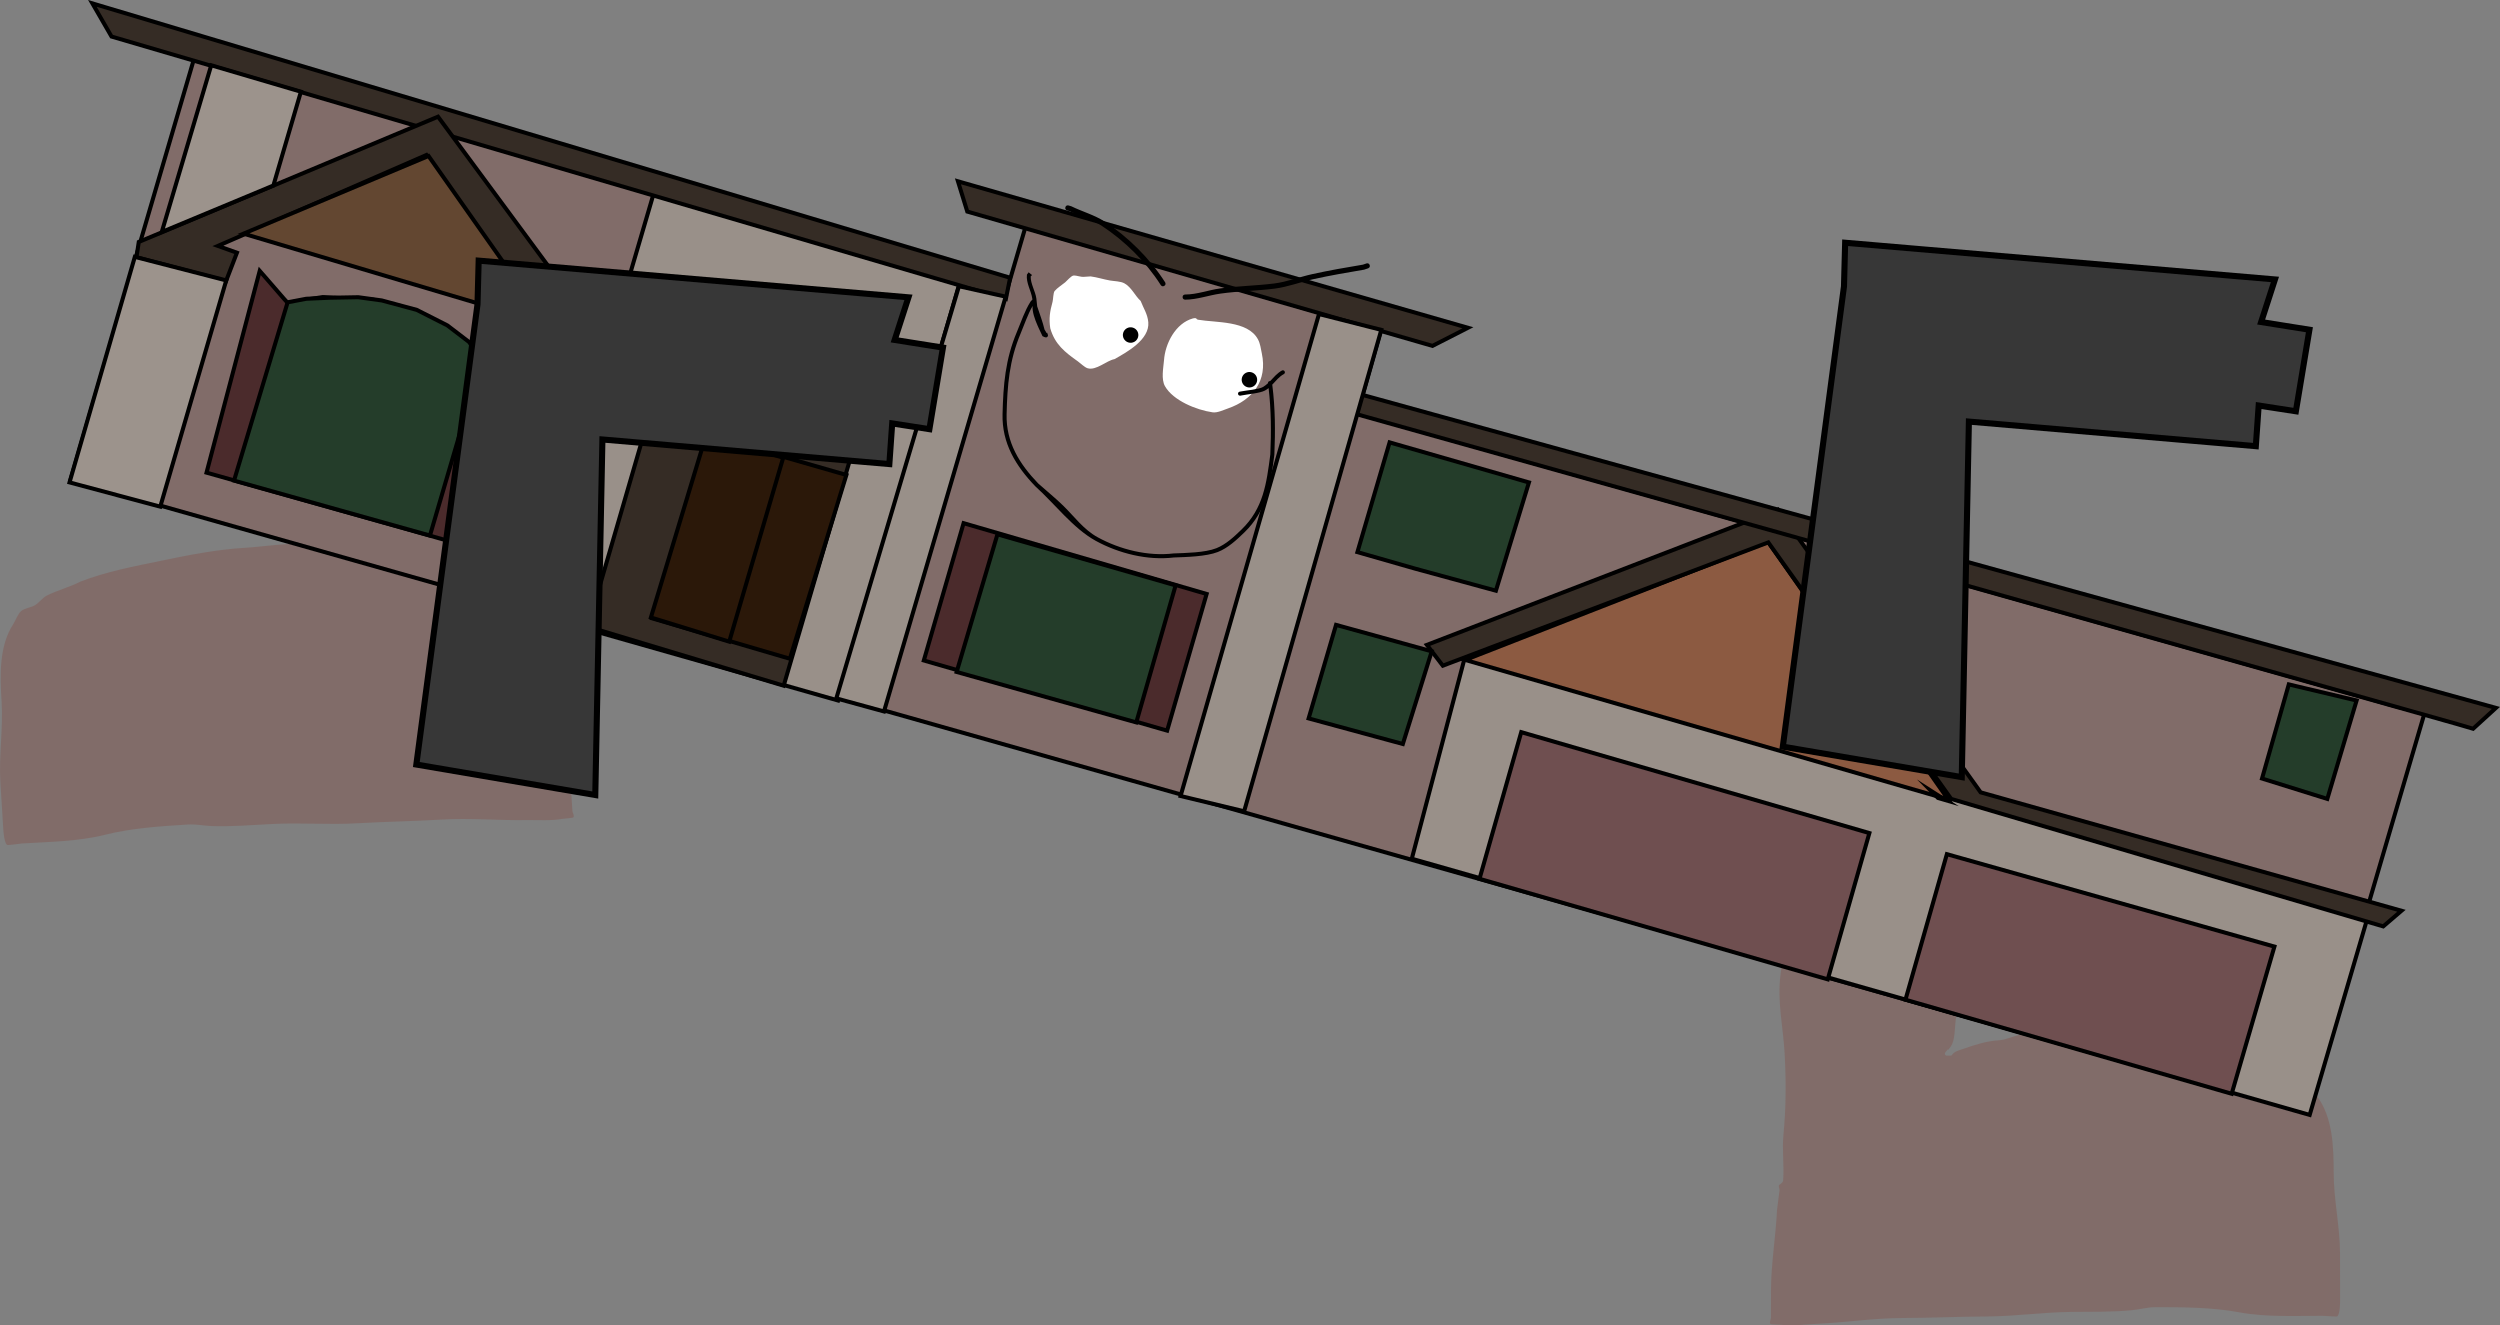 <svg version="1.1" xmlns="http://www.w3.org/2000/svg" xmlns:xlink="http://www.w3.org/1999/xlink" width="616.139" height="326.632" viewBox="0,0,616.139,326.632"><rect x="0" y="0" width="616.139" height="326.632" fill="#808080" stroke="none"/><g transform="translate(-22.341,-42.395)"><g data-paper-data="{&quot;isPaintingLayer&quot;:true}" fill-rule="nonzero" stroke-linejoin="miter" stroke-miterlimit="10" stroke-dasharray="" stroke-dashoffset="0" style="mix-blend-mode: normal"><path d="M465.698,216.876c-0.445,-0.527 -1.775,-1.854 -2.358,-2.212c-0.417,-0.257 -1.114,0.039 -1.455,-0.305c-0.179,-0.18 -0.383,-0.408 -0.506,-0.538c1.1,0.115 2.189,0.187 3.32,0.185c6.91,-0.011 13.924,0.346 20.754,-0.698c3.66,-0.559 7.233,-0.295 10.916,-0.492c3.337,-0.179 6.585,-0.712 9.938,-0.718c1.41,-0.002 2.637,-0.117 4.018,-0.383c0.509,-0.098 1.052,-0.796 1.467,-0.499c0.415,0.296 -0.395,1.008 -0.497,1.493c-0.25,1.191 -0.642,2.423 -0.767,3.631c-0.252,2.417 0.848,5.861 -0.357,8.02c-0.125,6.717 -1.714,13.229 -2.035,19.903c-0.315,6.558 -1.337,13.134 -1.346,19.609c-0.009,6.687 -0.44,13.255 -1.264,19.899c-0.431,3.475 -0.838,6.931 -1.234,10.41c-0.19,1.667 -0.156,3.963 -0.831,5.515c-0.206,0.474 -0.585,0.956 -0.958,1.44l-0.137,-0.1l-0.605,0.754c-0.066,0.081 -0.106,0.183 -0.106,0.294c0,0.263 0.224,0.476 0.5,0.475l1,-0.002l-0,-0.101l0.174,0.073c0.59,-1.067 1.902,-1.278 3.04,-1.69c2.468,-0.893 5.753,-1.922 8.487,-2.049c1.991,-0.106 3.725,-1.144 5.687,-1.403c4.709,-0.622 9.905,-0.015 14.666,-0.023c7.055,-0.012 13.774,0.896 20.748,1.892c6.838,0.977 13.604,1.802 20.234,3.897c2.732,1.197 5.823,1.776 8.493,2.921c1.116,0.479 1.976,1.605 3.048,2.18c1.013,0.543 2.625,0.565 3.522,1.243c0.831,0.628 1.528,2.219 2.126,3.069c3.911,5.213 4.095,12.553 4.107,18.909c0.012,6.673 1.553,13.203 1.565,19.927c0.007,3.757 0.011,7.517 0.017,11.275c0.002,1 -0.025,3.439 -0.664,4.127c-0.139,0.15 -3.251,-0.125 -3.657,-0.125c-6.652,0.011 -14.077,0.366 -20.581,-0.864c-6.533,-1.225 -13.933,-1.268 -20.579,-1.257c-2.047,0.003 -3.831,0.549 -5.838,0.746c-4.84,0.473 -10.075,0.368 -14.949,0.42c-6.993,0.075 -13.864,1.094 -20.894,1.124c-6.944,0.03 -13.895,0.365 -20.844,0.381c-6.906,0.02 -13.907,1.107 -20.82,1.424c-2.9,0.133 -6.02,0.592 -8.901,0.251c-0.285,-0.034 -2.542,-0.061 -2.665,-0.194c-0.37,-0.398 0.123,-1.06 0.123,-1.593c-0.002,-2.226 0.003,-4.453 0.008,-6.679c0.015,-6.631 1.179,-13.291 1.493,-19.933c0.204,-1.572 0.406,-3.146 0.608,-4.718c0.06,-0.464 -0.419,-1.129 -0.021,-1.401c0.392,-0.268 0.876,-0.613 0.912,-1.071c0.289,-3.723 -0.292,-7.505 0.076,-11.227c0.661,-6.74 0.66,-13.32 0.293,-20.081c-0.364,-6.553 -1.892,-12.864 -0.995,-19.519c0.891,-6.604 1.308,-13.204 1.722,-19.849c0.414,-6.633 1.124,-13.243 2.282,-19.796c0.498,-2.816 1.779,-5.534 2.2,-8.328c0.451,-2.987 -0.387,-5.646 -0.392,-8.541c0,0 0.067,-0.407 -0.433,-0.406c-0.067,0 -0.193,-0.061 -0.243,-0.046c0.3,-2.904 1.16,-6.548 -0.611,-8.646z" data-paper-data="{&quot;noHover&quot;:false,&quot;origItem&quot;:[&quot;Path&quot;,{&quot;applyMatrix&quot;:true,&quot;segments&quot;:[[[468.03134,200.77183],[0.30527,-3.04336],[0.05031,-0.0156]],[[468.20689,200.74722],[-0.06713,0],[0.5,0]],[[468.70689,201.24722],[0,0],[0,3.03472]],[[469.08608,210.19772],[0.45598,-3.13034],[-0.42648,2.92787]],[[466.87422,218.9193],[0.50263,-2.95078],[-1.16952,6.86586]],[[464.56311,239.65292],[0.42559,-6.9513],[-0.42643,6.96497]],[[462.80883,260.44035],[0.90268,-6.92056],[-0.90967,6.97415]],[[463.76772,280.88562],[-0.35206,-6.86907],[0.35432,7.08646]],[[463.4339,301.91889],[0.67356,-7.06328],[-0.37417,3.90028]],[[463.33467,313.68007],[0.29545,-3.90165],[-0.0364,0.48074]],[[462.42077,314.80108],[0.3921,-0.28052],[-0.39806,0.28478]],[[462.43932,316.26928],[0.06048,-0.48569],[-0.20514,1.64751]],[[461.82117,321.21147],[0.20655,-1.64733],[-0.32572,6.96162]],[[460.28729,342.0957],[0.0272,-6.94964],[-0.00913,2.33283]],[[460.26582,349.09418],[0.00222,-2.33285],[-0.00053,0.5578]],[[460.13969,350.76281],[-0.36922,-0.41811],[0.12307,0.13936]],[[462.8037,350.96968],[-0.28515,-0.03591],[2.87984,0.36272]],[[471.7022,350.71975],[-2.90002,0.13451],[6.91361,-0.32066]],[[492.51689,349.25845],[-6.90629,0.00867],[6.9497,-0.00549]],[[513.35113,348.89106],[-6.94441,0.01916],[7.03063,-0.01893]],[[534.23453,347.74818],[-6.9935,0.06622],[4.87343,-0.04615]],[[549.17486,347.33507],[-4.84082,0.48781],[2.00749,-0.20229]],[[555.01119,346.56456],[-2.04692,0],[6.64691,0]],[[575.5787,347.92158],[-6.53074,-1.29493],[6.5023,1.30046]],[[596.15164,348.86694],[-6.65171,0],[0.40588,0]],[[599.80714,349.00455],[-0.13976,0.15721],[0.64049,-0.72044]],[[600.47742,344.68083],[0,1.04801],[0,-3.93809]],[[600.47742,332.86656],[0,3.93809],[0,-7.04769]],[[598.94266,311.98485],[0.00043,6.99458],[-0.0004,-6.66111]],[[594.86514,292.16883],[3.90167,5.47056],[-0.59593,-0.89241]],[[592.74438,288.94959],[0.82995,0.65964],[-0.89558,-0.71179]],[[589.22482,287.64095],[1.0118,0.57121],[-1.07109,-0.60469]],[[586.1808,285.35179],[1.11527,0.50361],[-2.66735,-1.20447]],[[577.78922,282.30441],[2.73005,1.2592],[-6.62657,-2.20678]],[[557.56094,278.18823],[6.83587,1.03575],[-6.97258,-1.05646]],[[536.80167,276.19081],[7.05463,0],[-4.76109,0]],[[522.0666,276.18621],[4.70977,-0.64353],[-1.9622,0.26811]],[[516.37174,277.63991],[1.99125,-0.10792],[-2.7344,0.12834]],[[507.87802,279.76756],[2.46916,-0.9318],[-1.13885,0.42977]],[[504.92409,281.48835],[0.5915,-1.11745],[0,0]],[504.66123,281.45698],[504.66123,281.56303],[[503.66123,281.56303],[0,0],[-0.27614,0]],[[503.16123,281.06303],[0,0.27614],[0,-0.11626]],[[503.26746,280.75486],[-0.06655,0.08492],[0,0]],[503.87355,279.96534],[[504.01042,280.07041],[0,0],[0.3735,-0.50602]],[[504.97011,278.56137],[-0.20703,0.49629],[0.6783,-1.62603]],[[505.80868,272.7723],[-0.19283,1.74739],[0.40234,-3.64588]],[[507.0629,261.84107],[-0.43703,3.64189],[0.83545,-6.96212]],[[508.37943,240.9616],[-0.02069,7.00886],[0.02003,-6.78644]],[[509.77184,220.40407],[-0.32726,6.87253],[0.33309,-6.99482]],[[511.849,199.5447],[-0.13682,7.03998],[1.20865,-2.26119]],[[512.22209,191.13859],[-0.25616,2.5332],[0.12797,-1.26552]],[[512.99693,187.33386],[-0.25205,1.24796],[0.10265,-0.50827]],[[513.51719,185.86785],[0.41469,0.3113],[-0.41496,-0.31151]],[[512.05015,186.38831],[0.5088,-0.10176],[-1.38213,0.27643]],[[508.03345,186.78175],[1.4099,0],[-3.35322,0]],[[498.09923,187.51495],[3.33709,-0.18183],[-3.68398,0.20073]],[[487.18731,188.00965],[3.66102,-0.58011],[-6.83186,1.08254]],[[466.43943,188.7004],[6.91015,0],[-1.13113,0]],[[463.12097,188.49963],[1.0993,0.12191],[0.12274,0.13668]],[[463.56163,188.988],[-0.1785,-0.18934],[0.34065,0.36133]],[[465.01619,189.31],[-0.41676,-0.27003],[0.5817,0.3769]],[[467.43343,191.7101],[-0.44393,-0.55318],[1.76743,2.20238]]],&quot;closed&quot;:true}]}" fill="#816c69" stroke="none" stroke-width="0.5" stroke-linecap="butt"/><path d="M146.91,101.422c-0.051,-0.012 -0.173,0.057 -0.24,0.061c-0.499,0.03 -0.407,0.432 -0.407,0.432c0.179,2.89 -0.488,5.595 0.152,8.548c0.598,2.762 2.05,5.395 2.726,8.175c1.572,6.467 2.702,13.02 3.537,19.614c0.837,6.607 1.673,13.167 2.982,19.702c1.319,6.586 0.196,12.979 0.25,19.542c0.064,6.77 0.482,13.337 1.571,20.022c0.604,3.691 0.265,7.502 0.79,11.199c0.065,0.456 0.57,0.769 0.978,1.012c0.414,0.247 -0.021,0.941 0.068,1.4c0.302,1.556 0.604,3.114 0.907,4.671c0.736,6.61 2.321,13.184 2.759,19.8c0.147,2.221 0.293,4.443 0.433,6.665c0.033,0.531 0.568,1.161 0.224,1.582c-0.115,0.14 -2.365,0.307 -2.648,0.359c-2.853,0.52 -5.997,0.255 -8.899,0.303c-6.92,0.113 -13.976,-0.537 -20.87,-0.127c-6.937,0.415 -13.895,0.513 -20.828,0.915c-7.019,0.407 -13.941,-0.183 -20.925,0.177c-4.867,0.251 -10.086,0.682 -14.946,0.51c-2.016,-0.071 -3.831,-0.505 -5.875,-0.381c-6.635,0.402 -14.017,0.905 -20.459,2.534c-6.414,1.632 -13.847,1.739 -20.486,2.141c-0.405,0.025 -3.493,0.493 -3.642,0.352c-0.682,-0.647 -0.864,-3.08 -0.925,-4.078c-0.232,-3.75 -0.468,-7.503 -0.7,-11.253c-0.416,-6.711 0.706,-13.324 0.294,-19.984c-0.393,-6.343 -0.676,-13.68 2.895,-19.126c0.542,-0.886 1.137,-2.517 1.926,-3.195c0.852,-0.732 2.46,-0.854 3.436,-1.459c1.033,-0.641 1.819,-1.818 2.903,-2.365c2.591,-1.308 5.64,-2.078 8.29,-3.443c6.484,-2.503 13.185,-3.747 19.947,-5.147c6.897,-1.428 13.546,-2.751 20.587,-3.178c4.752,-0.288 9.9,-1.216 14.639,-0.888c1.974,0.137 3.771,1.064 5.765,1.046c2.737,-0.043 6.081,0.779 8.601,1.517c1.162,0.34 2.485,0.469 3.142,1.498l0.169,-0.084l0.006,0.101l0.998,-0.06c0.276,-0.017 0.485,-0.242 0.469,-0.505c-0.007,-0.111 -0.053,-0.21 -0.124,-0.287l-0.652,-0.714l-0.13,0.108c-0.403,-0.459 -0.812,-0.917 -1.048,-1.377c-0.773,-1.507 -0.885,-3.8 -1.181,-5.452c-0.617,-3.448 -1.243,-6.871 -1.894,-10.312c-1.245,-6.579 -2.093,-13.107 -2.528,-19.78c-0.42,-6.461 -1.859,-12.961 -2.591,-19.486c-0.745,-6.641 -2.745,-13.041 -3.297,-19.736c-1.34,-2.08 -0.462,-5.585 -0.867,-7.982c-0.202,-1.197 -0.672,-2.403 -0.997,-3.576c-0.132,-0.478 -0.987,-1.137 -0.591,-1.459c0.396,-0.322 0.982,0.341 1.496,0.407c1.396,0.18 2.628,0.217 4.035,0.132c3.347,-0.203 6.623,0.127 9.965,0.098c3.689,-0.032 7.238,-0.518 10.926,-0.187c6.883,0.617 13.861,-0.175 20.758,-0.594c1.129,-0.068 2.211,-0.209 3.301,-0.391c-0.114,0.138 -0.304,0.377 -0.471,0.569c-0.319,0.365 -1.032,0.113 -1.433,0.395c-0.558,0.394 -1.802,1.801 -2.212,2.354c-1.634,2.204 -0.544,5.787 -0.06,8.667z" data-paper-data="{&quot;noHover&quot;:false,&quot;origItem&quot;:[&quot;Path&quot;,{&quot;applyMatrix&quot;:true,&quot;segments&quot;:[[[936.06267,401.54367],[0.61054,-6.08672],[0.10063,-0.03121]],[[936.41378,401.49443],[-0.13425,0],[1,0]],[[937.41378,402.49443],[0,0],[0,6.06943]],[[938.17215,420.39544],[0.91195,-6.26068],[-0.85297,5.85573]],[[933.74845,437.8386],[1.00526,-5.90156],[-2.33904,13.73171]],[[929.12622,479.30585],[0.85118,-13.9026],[-0.85285,13.92993]],[[925.61766,520.8807],[1.80536,-13.84111],[-1.81934,13.9483]],[[927.53544,561.77124],[-0.70413,-13.73814],[0.70865,14.17291]],[[926.8678,603.83778],[1.34712,-14.12656],[-0.74835,7.80057]],[[926.66935,627.36014],[0.59091,-7.8033],[-0.07281,0.96147]],[[924.84154,629.60215],[0.7842,-0.56103],[-0.79612,0.56956]],[[924.87864,632.53856],[0.12095,-0.97138],[-0.41029,3.29502]],[[923.64234,642.42294],[0.4131,-3.29467],[-0.65145,13.92325]],[[920.57458,684.1914],[0.0544,-13.89927],[-0.01826,4.66566]],[[920.53165,698.18835],[0.00443,-4.6657],[-0.00106,1.11559]],[[920.27939,701.52561],[-0.73844,-0.83621],[0.24613,0.27872]],[[925.6074,701.93937],[-0.5703,-0.07183],[5.75969,0.72543]],[[943.4044,701.4395],[-5.80004,0.26901],[13.82722,-0.64132]],[[985.03378,698.5169],[-13.81258,0.01734],[13.8994,-0.01099]],[[1026.70226,697.78213],[-13.88881,0.03833],[14.06125,-0.03785]],[[1068.46906,695.49637],[-13.987,0.13244],[9.74685,-0.09229]],[[1098.34971,694.67014],[-9.68163,0.97562],[4.01498,-0.40459]],[[1110.02238,693.12912],[-4.09384,0],[13.29383,0]],[[1151.1574,695.84315],[-13.06149,-2.58987],[13.0046,2.60092]],[[1192.30327,697.73388],[-13.30342,0],[0.81177,0]],[[1199.61429,698.0091],[-0.27953,0.31442],[1.28098,-1.44089]],[[1200.95484,689.36166],[0,2.09601],[0,-7.87618]],[[1200.95484,665.73311],[0,7.87618],[0,-14.09537]],[[1197.88531,623.96971],[0.00085,13.98916],[-0.00081,-13.32221]],[[1189.73029,584.33766],[7.80335,10.94112],[-1.19186,-1.78483]],[[1185.48876,577.89918],[1.6599,1.31927],[-1.79115,-1.42359]],[[1178.44964,575.2819],[2.02361,1.14243],[-2.14218,-1.20937]],[[1172.3616,570.70359],[2.23055,1.00723],[-5.3347,-2.40894]],[[1155.57844,564.60883],[5.4601,2.5184],[-13.25314,-4.41356]],[[1115.12189,556.37646],[13.67173,2.07149],[-13.94517,-2.11292]],[[1073.60335,552.38162],[14.10925,0],[-9.52217,0]],[[1044.1332,552.37241],[9.41953,-1.28706],[-3.92441,0.53622]],[[1032.74348,555.27981],[3.9825,-0.21584],[-5.4688,0.25667]],[[1015.75603,559.53511],[4.93832,-1.86359],[-2.2777,0.85954]],[[1009.84819,562.9767],[1.183,-2.23491],[0,0]],[1009.32246,562.91396],[1009.32246,563.12605],[[1007.32246,563.12605],[0,0],[-0.55228,0]],[[1006.32246,562.12605],[0,0.55228],[0,-0.23252]],[[1006.53492,561.50971],[-0.13311,0.16984],[0,0]],[1007.7471,559.93068],[[1008.02083,560.14081],[0,0],[0.747,-1.01203]],[[1009.94023,557.12275],[-0.41406,0.99258],[1.35661,-3.25207]],[[1011.61736,545.54459],[-0.38566,3.49478],[0.80468,-7.29176]],[[1014.12579,523.68213],[-0.87405,7.28378],[1.67091,-13.92424]],[[1016.75886,481.92319],[-0.04137,14.01772],[0.04007,-13.57289]],[[1019.54368,440.80815],[-0.65453,13.74505],[0.66617,-13.98964]],[[1023.69799,399.08941],[-0.27364,14.07995],[2.41729,-4.52238]],[[1024.44418,382.27717],[-0.51232,5.0664],[0.25594,-2.53105]],[[1025.99386,374.66773],[-0.5041,2.49593],[0.20531,-1.01654]],[[1027.03438,371.73569],[0.82938,0.6226],[-0.82993,-0.62301]],[[1024.10031,372.77663],[1.0176,-0.20352],[-2.76426,0.55285]],[[1016.06689,373.56351],[2.81979,0],[-6.70643,0]],[[996.19847,375.0299],[6.67418,-0.36366],[-7.36795,0.40146]],[[974.37461,376.0193],[7.32205,-1.16021],[-13.66372,2.16508]],[[932.87887,377.4008],[13.8203,0],[-2.26225,0]],[[926.24195,376.99926],[2.1986,0.24383],[0.24549,0.27336]],[[927.12326,377.976],[-0.357,-0.37867],[0.6813,0.72266]],[[930.03238,378.61999],[-0.83352,-0.54006],[1.16339,0.75379]],[[934.86686,383.4202],[-0.88786,-1.10635],[3.53486,4.40477]]],&quot;closed&quot;:true}],&quot;index&quot;:null}" fill="#816c69" stroke="none" stroke-width="0.5" stroke-linecap="butt"/><g><g><g stroke="#000000" stroke-width="1" stroke-linecap="round"><path d="M39.691,160.731l30.448,-103.771l199.869,58.645l5.065,-17.261l87.588,25.498l-5.795,20.418l254.458,71.805l8.503,2.272l-28.88,98.428z" fill="#816c69"/><path d="M153.109,193.474l30.388,-103.566l75.382,22.118l-29.992,103.012z" fill="#999089"/><path d="M605.563,269.5l-13.988,47.673l-221.286,-63.143l13.14,-49.886l221.331,64.585z" fill="#999089"/><path d="M383.447,205.041l74.617,-29.169l44.415,63.56z" fill="#8c5a41"/><path d="M498.24,237.295l3.625,2.314l-1.895,-0.556z" fill="none"/><path d="M510.48,237.673l103.718,29.183l-4.5,3.857l-106.477,-31.421l-45.077,-63.218l-80.214,30.384l-3.924,-5.124l86.513,-33.356z" fill="#352c25"/><path d="M356.678,144.472l1.376,-4.774l279.421,77.166l-5.624,5.135l-3.963,-1.163l-162.015,-45.752z" fill="#352c25"/><path d="M258.433,87.079l125.684,36.102l-8.738,4.461l-114.644,-33.103z" fill="#352c25"/><path d="M270.244,116.076l-220.416,-64.674l-4.715,-8.168l226.181,67.615z" fill="#352c25"/><path d="M603.14,215.042l-7.221,24.25l-16.087,-5.023l6.595,-23.197z" fill="#243d2a"/><path d="M491.954,288.776l10.206,-35.865l80.726,22.778l-10.537,36.272z" fill="#6f4f50"/><path d="M386.972,258.982l10.288,-36.143l85.798,24.872l-10.26,36.05z" fill="#6f4f50"/><path d="M250.021,205.173l9.802,-33.838l59.895,17.448l-9.731,33.682z" fill="#4b2b2c"/><path d="M258.11,208l10.057,-33.915l43.914,12.582l-9.697,33.768z" fill="#243d2a"/><path d="M167.227,196.852l23.201,-79.793l4.964,-1.143l9.144,0.563l7.426,1.371l11.926,3.701l10.606,5.585l4.578,3.867l-23.587,80.386z" fill="#352c25"/><path d="M217.012,204.748l-33.994,-9.974l13.578,-45.195l34.341,9.874z" fill="#2b1809"/><path d="M215.361,155.21l-13.3,45.328l-19.302,-5.966l13.676,-45.167z" fill="#2b1809"/><path d="M232.187,155.555l-35.942,-10.546l6.696,-22.461l4.036,-1.137l5.957,-0.473l4.418,0.085l8.404,2.365l5.79,1.901l5.424,3.509l2.93,2.273z" fill="#090909"/><path d="M136.476,176.727l-63.236,-17.848l13.109,-49.724l1.901,2.173l4.111,4.739l0.881,0.965l5.01,-0.851l3.553,-0.572l7.379,0.449l5.127,0.192l5.439,1.293l4.718,1.586l8.129,4.202l6.865,5.446l2.1,2.938l2.657,-1.845l2.786,-1.201l3.752,0.192l-13.548,46.895z" fill="#4b2b2c"/><path d="M141.019,131.05l-12.714,43.33l-48.288,-13.538l13.21,-43.941l4.593,-0.873l5.681,-0.251l7.126,-0.13l5.797,0.793l8.626,2.329l7.551,3.83l5.357,4.095z" fill="#243d2a"/><path d="M169.502,124.293l-1.796,4.318l-8.544,-2.608l-31.715,-45.414l-51.405,22.413l4.691,1.679l-2.684,6.984l-22.08,-5.873l0.576,-3.767l73.749,-30.871z" fill="#352c25"/><path d="M127.955,80.839l29.119,41.372l-74.725,-22.228z" fill="#634731"/><path d="M313.3,238.577l34.112,-118.781l15.359,3.901l-33.807,118.644z" fill="#999089"/><path d="M258.682,112.938l11.517,2.572l-29.994,102.225l-11.75,-3.221z" fill="#999089"/><path d="M169.742,136.904l-12.678,-4.023l0.744,-3.617l13.512,4.066z" fill="#352c25"/><path d="M169.846,136.91l-16.574,56.126l-11.911,-3.394l15.632,-56.881z" fill="#9c938c"/><path d="M55.573,105.701l22.524,5.801l-16.256,55.765l-22.365,-5.982z" fill="#9c938c"/><path d="M62.21,99.574l12.188,-41.087l22.104,6.511l-6.783,23.117z" fill="#9c938c"/><path d="M399.158,161.297l-8.145,26.679l-19.882,-5.43l-14.248,-4.08l7.935,-27.043z" fill="#243d2a"/><path d="M351.619,196.402l23.583,6.516l-7.125,22.84l-23.221,-6.309z" fill="#243d2a"/></g><path d="M317.608,121.191c4.376,0.768 12.251,0.155 14.767,4.842c0.575,1.07 0.705,2.311 0.953,3.481c1.408,6.633 -2.131,11.397 -8.381,13.555c-1.088,0.376 -2.597,1.116 -3.747,0.945c-4.006,-0.57 -9.756,-2.913 -11.75,-6.449c-0.967,-1.715 -0.394,-4.485 -0.238,-6.332c0.274,-4.156 2.837,-9.19 7.153,-10.372c0.224,-0.061 0.481,-0.07 0.753,-0.047c0.122,0.312 0.491,0.376 0.491,0.376z" data-paper-data="{&quot;noHover&quot;:false,&quot;origItem&quot;:[&quot;Path&quot;,{&quot;applyMatrix&quot;:true,&quot;segments&quot;:[[[280.57114,132.11231],[0.24194,0.31213],[-0.31493,0.06475]],[[279.73784,132.41383],[0.23281,-0.14357],[-4.48957,2.76866]],[[275.107,146.4721],[-1.06967,-4.79248],[0.4376,2.14144]],[[277.4676,153.53313],[-1.66272,-1.61891],[3.42848,3.33815]],[[292.84617,156.91157],[-4.72073,0.68487],[1.35845,-0.18869]],[[296.75617,154.60614],[-1.10575,0.78581],[6.35384,-4.51544]],[[301.72346,136.55739],[3.7938,7.03563],[-0.66888,-1.2418]],[[299.49869,132.94711],[1.00516,1.02],[-4.40232,-4.46732]],[[281.25032,132.37586],[5.20505,-0.58374],[0,0]]],&quot;closed&quot;:true}]}" fill="#ffffff" stroke="none" stroke-width="0.5" stroke-linecap="butt"/><path d="M295.897,111.524c1.031,0.177 2.618,0.177 3.563,0.703c1.774,0.988 2.579,3.041 4.001,4.335c0.69,1.8 1.722,3.246 1.885,5.271c0.343,4.259 -5.245,7.338 -8.333,9.072c-1.977,0.356 -4.515,2.89 -6.643,2.243c-0.738,-0.224 -1.719,-1.221 -2.363,-1.678c-3.239,-2.295 -5.682,-4.208 -6.822,-8.163c-0.351,-2.453 -0.109,-4.11 0.563,-6.521c0.166,-0.596 0.152,-2.232 0.512,-2.664c0.658,-0.79 1.808,-1.485 2.599,-2.147c0.412,-0.345 1.491,-1.625 2.04,-1.666c0.906,-0.068 1.695,0.43 2.788,0.301c0.487,-0.024 0.968,-0.066 1.443,-0.092c1.598,0.203 3.215,0.738 4.767,1.006z" data-paper-data="{&quot;noHover&quot;:false,&quot;origItem&quot;:[&quot;Path&quot;,{&quot;applyMatrix&quot;:true,&quot;segments&quot;:[[[247.74944,129.096],[1.87542,-0.30119],[-0.52807,0.18739]],[[246.15338,129.67651],[0.54253,-0.18834],[-1.19358,0.50883]],[[242.90759,130.2554],[1.00212,-0.37815],[-0.60753,0.22925]],[[241.15936,132.81009],[0.35167,-0.52718],[-0.67487,1.01169]],[[238.93851,136.08955],[0.48199,-1.11177],[-0.26369,0.60823]],[[239.24623,139.26365],[-0.00986,-0.72923],[0.03991,2.95034]],[[240.76989,146.79951],[-1.21096,-2.65802],[2.60196,4.09492]],[[251.15837,153.73863],[-4.42548,-1.52091],[0.88053,0.30261]],[[254.37606,154.85173],[-0.9092,-0.00863],[2.62129,0.02488]],[[261.1161,150.12213],[-2.11778,1.05889],[2.91842,-2.98609]],[[267.51703,137.14639],[1.80126,4.70443],[-0.85642,-2.23675]],[[263.64689,131.82913],[1.37785,1.8069],[-2.03746,-0.99231]],[[257.70334,128.26637],[2.33477,0.52887],[-1.2438,-0.28174]],[[253.45458,128.65572],[1.22482,-0.14142],[-1.8445,0.21297]]],&quot;closed&quot;:true}]}" fill="#ffffff" stroke="none" stroke-width="0.5" stroke-linecap="butt"/><path d="M299.157,124.428c0.297,-1.011 1.357,-1.591 2.369,-1.294c1.011,0.297 1.591,1.357 1.294,2.369c-0.297,1.011 -1.357,1.591 -2.369,1.294c-1.011,-0.297 -1.591,-1.357 -1.294,-2.369z" fill="#000000" stroke="none" stroke-width="0.5" stroke-linecap="butt"/><path d="M328.437,135.445c0.297,-1.011 1.357,-1.591 2.369,-1.294c1.011,0.297 1.591,1.357 1.294,2.369c-0.297,1.011 -1.357,1.591 -2.369,1.294c-1.011,-0.297 -1.591,-1.357 -1.294,-2.369z" fill="#000000" stroke="none" stroke-width="0.5" stroke-linecap="butt"/><path d="M284.914,93.467c0.179,-0.61 0.79,-0.431 0.79,-0.431l0.678,0.201c2.623,1.281 5.704,2.149 8.139,3.716c5.817,3.8 11.229,9.155 14.964,15.01c0,0 0.341,0.537 -0.195,0.878c-0.537,0.341 -0.878,-0.195 -0.878,-0.195c-3.621,-5.708 -8.922,-10.927 -14.586,-14.628c-2.32,-1.543 -5.382,-2.348 -7.905,-3.596l-0.574,-0.166c0,0 -0.61,-0.179 -0.431,-0.79z" fill="#000000" stroke="none" stroke-width="0.5" stroke-linecap="butt"/><path d="M359.905,107.724c0.204,0.603 -0.399,0.806 -0.399,0.806l-0.967,0.324c-4.172,0.703 -8.392,1.433 -12.524,2.344c-3.159,0.697 -6.277,1.913 -9.488,2.324c-4.439,0.561 -8.966,0.611 -13.381,1.231c-2.933,0.412 -5.715,1.475 -8.706,1.498c0,0 -0.636,0.004 -0.64,-0.632c-0.004,-0.636 0.632,-0.64 0.632,-0.64c2.926,-0.012 5.666,-1.083 8.537,-1.486c4.421,-0.621 8.954,-0.672 13.398,-1.233c3.169,-0.395 6.256,-1.616 9.373,-2.304c4.118,-0.908 8.328,-1.649 12.489,-2.336l0.869,-0.296c0,0 0.603,-0.204 0.806,0.399z" fill="#000000" stroke="none" stroke-width="0.5" stroke-linecap="butt"/><path d="M327.47,139.504c-0.089,-0.492 0.403,-0.581 0.403,-0.581l0.217,-0.039c1.355,-0.278 4.443,-0.493 5.508,-1.106c0.46,-0.264 0.865,-0.588 1.245,-0.94c-0.004,-0.116 0.019,-0.47 0.432,-0.525c0.038,-0.005 0.073,-0.007 0.106,-0.006c0.897,-0.928 1.716,-1.945 2.884,-2.588c0,0 0.439,-0.24 0.678,0.199c0.24,0.439 -0.199,0.678 -0.199,0.678c-1.157,0.627 -1.958,1.667 -2.848,2.599c0.745,5.848 0.764,11.377 0.518,17.284c-0.971,7.43 -1.821,13.749 -7.411,19.154c-1.885,1.822 -4.028,3.83 -6.523,4.806c-2.878,1.126 -7.739,1.239 -10.844,1.351c-6.445,0.776 -13.547,-0.978 -19.256,-4.111c-5.552,-3.058 -10.129,-9.149 -14.855,-13.406c-4.819,-5.004 -8.278,-10.611 -8.1,-17.814c0.179,-7.267 0.681,-13.481 3.523,-20.233c1.055,-2.503 1.937,-5.235 3.39,-7.523l0.04,-0.026l-0.01,-0.009l0.421,-0.453c-0.011,-0.076 -0.021,-0.152 -0.033,-0.228c-0.293,-1.99 -1.562,-3.832 -1.325,-5.915c0.139,-0.188 0.279,-0.377 0.418,-0.565l0.769,0.613l0.017,0.005c-0.002,0.002 -0.003,0.004 -0.005,0.005l0.033,0.026c0,0 -0.075,0.257 -0.304,0.34c-0.04,1.865 1.146,3.644 1.397,5.455c0.09,0.647 0.145,1.303 0.208,1.962c0.631,1.893 1.373,3.865 1.81,5.719c0.177,0.26 0.341,0.52 0.469,0.819l0.165,-0.062l0.181,0.483c0.038,0.099 0.045,0.211 0.013,0.321c-0.078,0.265 -0.356,0.417 -0.621,0.339l-0.499,-0.146l0.027,-0.091l-0.226,-0.023c-0.232,-0.509 -0.554,-1.161 -0.889,-1.885c-0.115,-0.234 -0.222,-0.474 -0.316,-0.701c-0.714,-1.627 -1.377,-3.483 -1.242,-4.883c-1.223,2.113 -2.022,4.569 -2.966,6.813c-2.795,6.631 -3.269,12.729 -3.445,19.869c-0.17,6.918 3.175,12.265 7.796,17.07c2.054,1.847 4.227,3.573 6.198,5.509c2.746,2.698 4.999,5.855 8.443,7.74c5.545,3.048 12.44,4.74 18.697,3.99c2.986,-0.11 7.792,-0.186 10.555,-1.285c2.372,-0.943 4.398,-2.858 6.195,-4.595c5.408,-5.228 6.163,-11.33 7.11,-18.521c0.227,-5.593 0.224,-10.837 -0.425,-16.349c-0.279,0.226 -0.576,0.431 -0.901,0.603c-1.29,0.681 -4.262,0.899 -5.8,1.215l-0.241,0.044c0,0 -0.492,0.089 -0.581,-0.403z" fill="#000000" stroke="none" stroke-width="0.5" stroke-linecap="butt"/></g><path d="M477.087,102.219l105.926,9.045l-3.4,10.499l11.899,1.895l-3.342,20.097l-9.166,-1.412l-0.703,10.013l-70.716,-6.059l-1.759,87.625l-44.102,-7.511l15.076,-113.418z" fill="#373737" stroke="#000000" stroke-width="1.5" stroke-linecap="round"/><path d="M140.311,106.629l105.926,9.045l-3.4,10.499l11.899,1.895l-3.342,20.097l-9.166,-1.412l-0.703,10.013l-70.716,-6.059l-1.759,87.625l-44.102,-7.511l15.076,-113.418z" fill="#373737" stroke="#000000" stroke-width="1.5" stroke-linecap="round"/></g></g></g></svg><!--rotationCenter:297.65853338584054:137.60480770695796-->